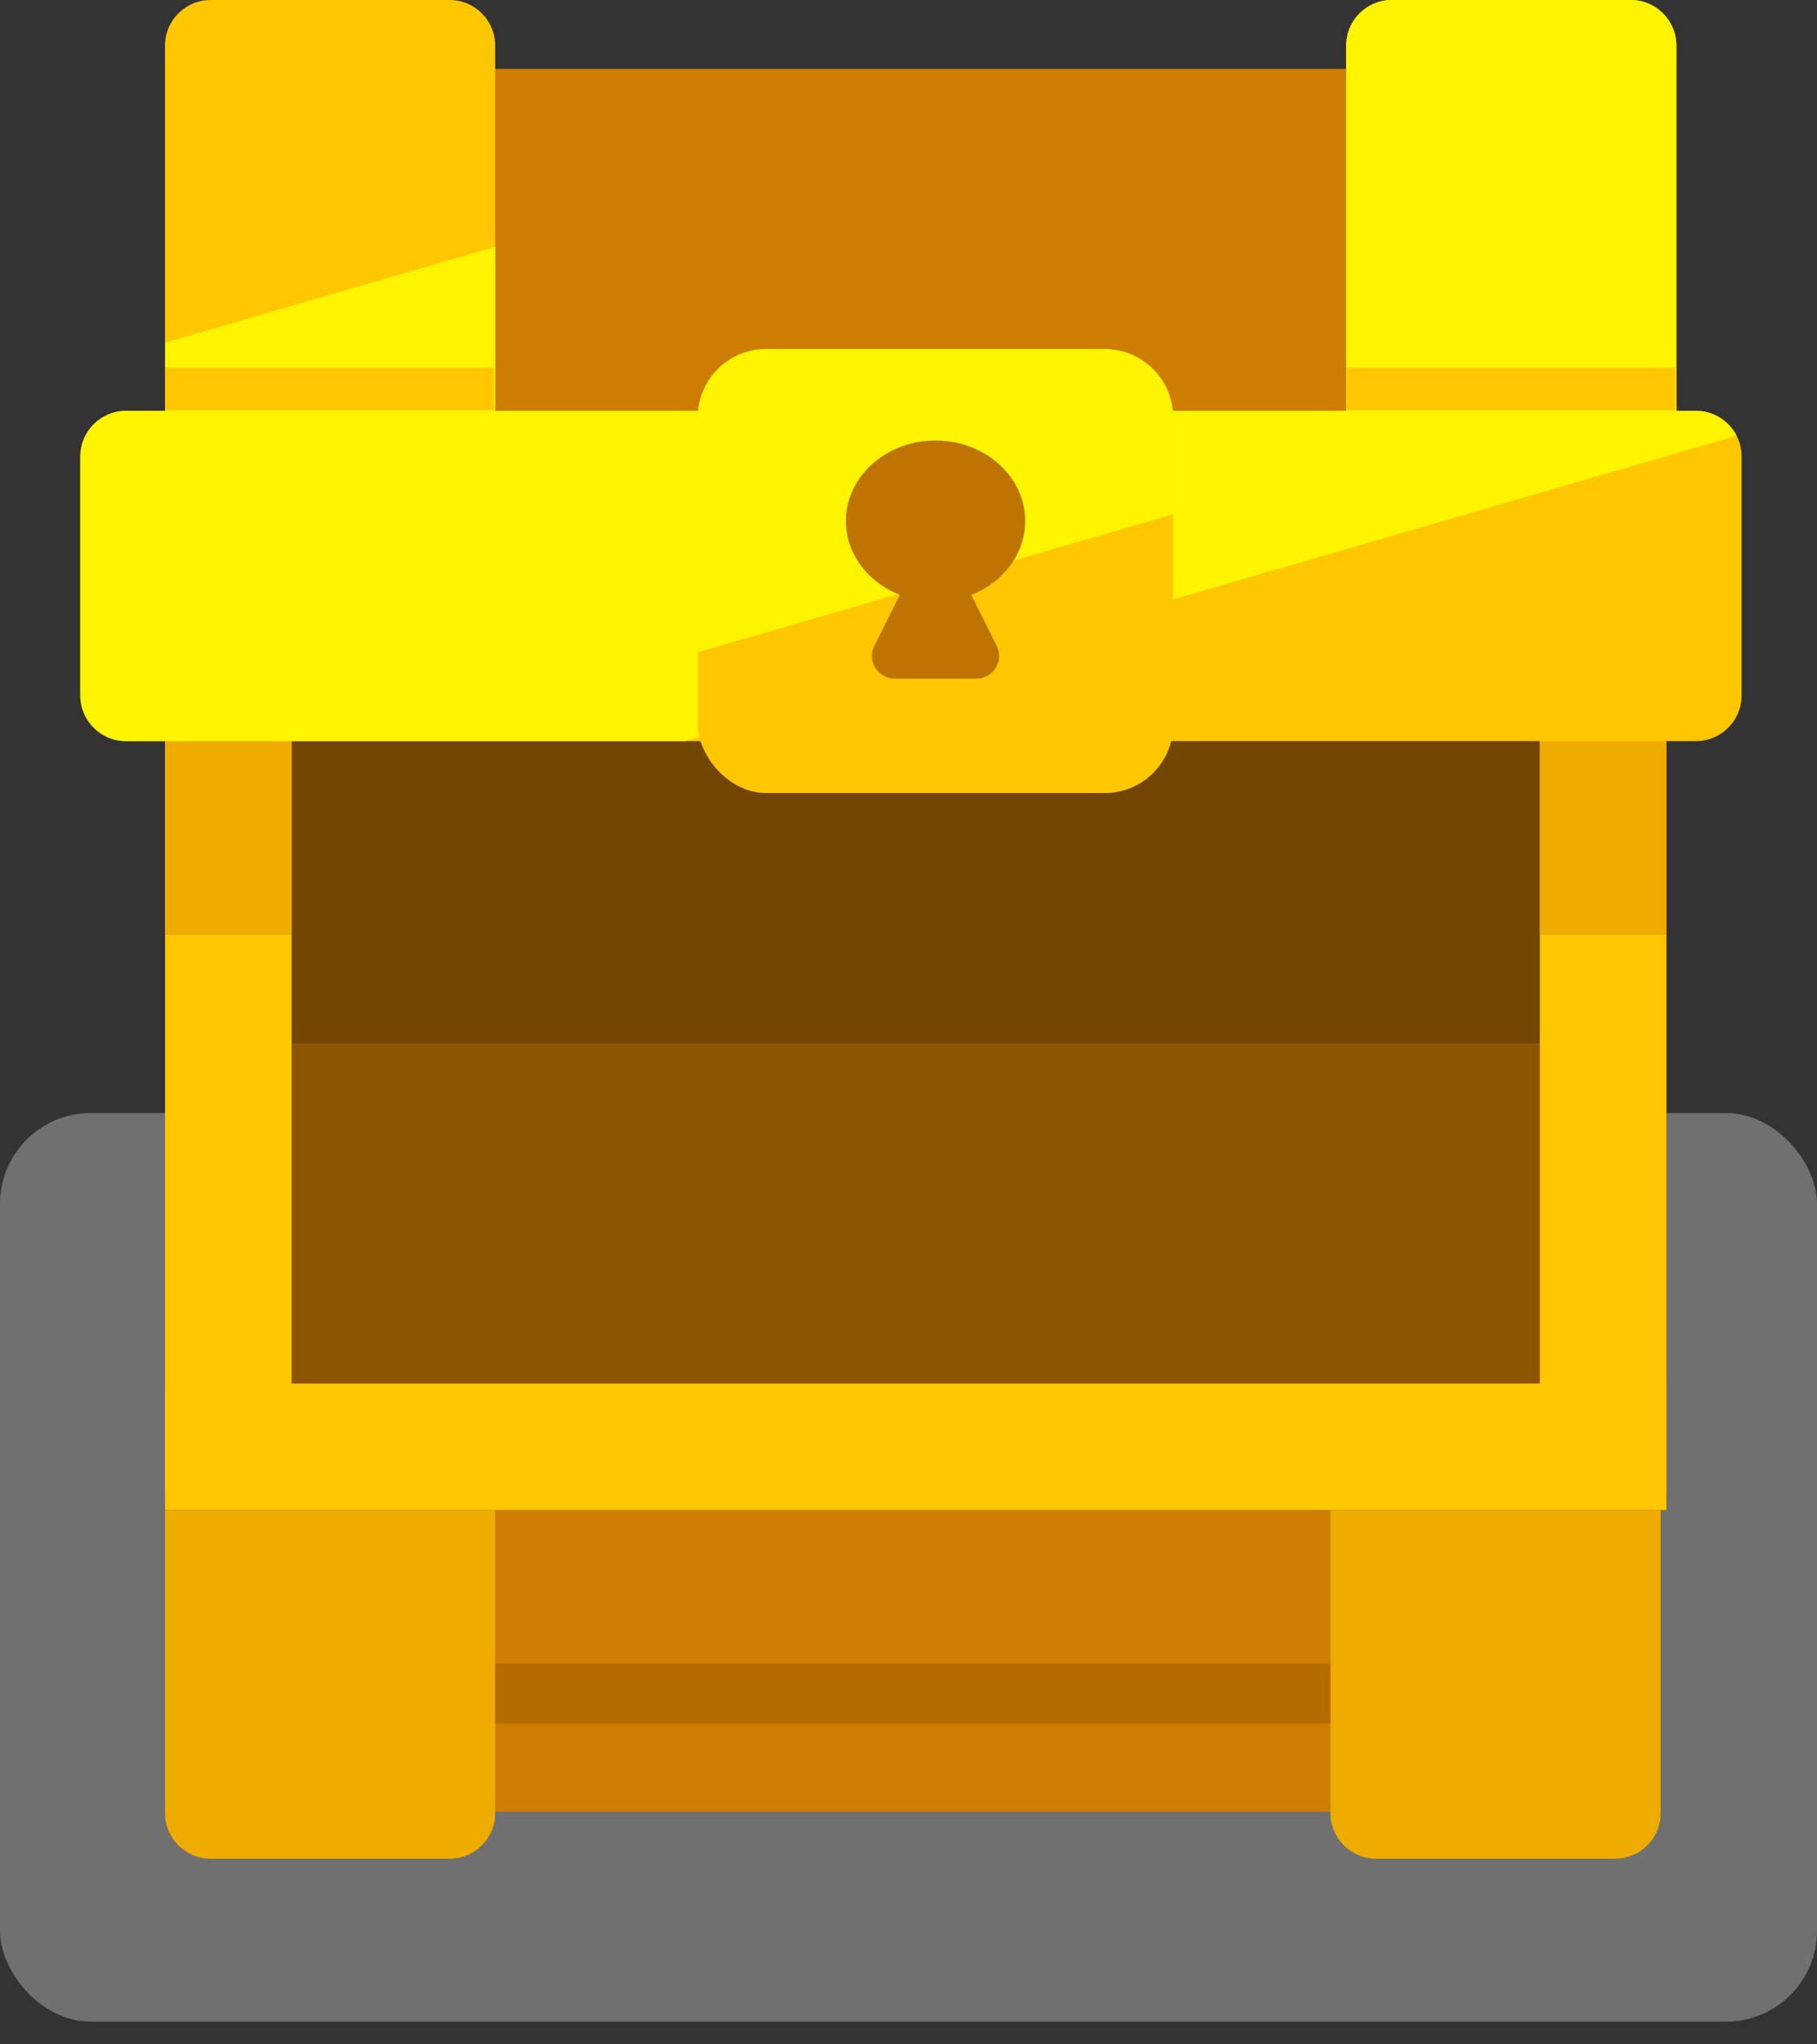 <svg width="80" height="90" viewBox="0 0 80 90" fill="none" xmlns="http://www.w3.org/2000/svg"><rect x="0" y="0" width="80" height="90" fill="#333333" stroke="none"/><rect opacity="0.3" y="49" width="80" height="40" rx="4" fill="#FFFFFF"/><path d="M9.437 49.167C9.437 43.631 13.925 39.143 19.462 39.143H61.904C67.44 39.143 71.928 43.631 71.928 49.167V75.751C71.928 77.966 70.133 79.761 67.919 79.761H13.447C11.232 79.761 9.437 77.966 9.437 75.751V49.167Z" fill="#CE7D03"/><path d="M7.266 34.658C7.266 29.122 11.755 24.633 17.291 24.633H63.346C68.882 24.633 73.37 29.122 73.37 34.658V64.482H7.266V34.658Z" fill="#CE7D03"/><path d="M7.266 61.974C7.266 60.867 8.164 59.969 9.271 59.969H19.797C20.905 59.969 21.802 60.867 21.802 61.974V79.821C21.802 80.928 20.905 81.826 19.797 81.826H9.271C8.164 81.826 7.266 80.928 7.266 79.821V61.974Z" fill="#EEAB00"/><path d="M58.579 61.974C58.579 60.867 59.477 59.969 60.584 59.969H71.11C72.217 59.969 73.115 60.867 73.115 61.974V79.821C73.115 80.928 72.217 81.826 71.11 81.826H60.584C59.477 81.826 58.579 80.928 58.579 79.821V61.974Z" fill="#EEAB00"/><rect x="21.801" y="73.249" width="36.778" height="2.631" fill="#B46C00"/><rect x="7.266" y="24.633" width="66.104" height="41.846" fill="#724500"/><rect x="7.266" y="3.031" width="65.849" height="25.673" fill="#CE7D03"/><rect x="7.266" y="60.906" width="66.104" height="5.573" fill="#FEC700"/><rect x="73.37" y="23.389" width="42.345" height="5.573" transform="rotate(90 73.37 23.389)" fill="#FEC700"/><rect x="12.841" y="23.389" width="42.345" height="5.573" transform="rotate(90 12.841 23.389)" fill="#FEC700"/><rect x="7.266" y="32.627" width="5.573" height="8.533" fill="#EEAB00"/><rect x="67.799" y="32.627" width="5.573" height="8.533" fill="#EEAB00"/><path fill-rule="evenodd" clip-rule="evenodd" d="M7.266 2.005C7.266 0.898 8.164 0 9.271 0H19.797C20.905 0 21.802 0.898 21.802 2.005V18.089L59.271 18.089V2.005C59.271 0.898 60.169 0 61.276 0H71.802C72.909 0 73.807 0.898 73.807 2.005V18.089H74.674C75.781 18.089 76.679 18.986 76.679 20.094V30.62C76.679 31.727 75.781 32.625 74.674 32.625L5.543 32.625C4.436 32.625 3.538 31.727 3.538 30.62L3.538 20.094C3.538 18.986 4.436 18.089 5.543 18.089H7.266V2.005Z" fill="#FEC700"/><path fill-rule="evenodd" clip-rule="evenodd" d="M76.462 19.184L30.164 32.625H5.543C4.436 32.625 3.538 31.727 3.538 30.62V20.094C3.538 18.986 4.436 18.089 5.543 18.089H7.266V15.087L21.802 10.867V18.089L59.271 18.089V2.005C59.271 0.898 60.169 0 61.276 0H71.802C72.909 0 73.807 0.898 73.807 2.005V18.089H74.674C75.454 18.089 76.13 18.534 76.462 19.184Z" fill="#FEF400"/><rect opacity="0.3" x="12.841" y="45.936" width="54.959" height="14.974" fill="#CE7D03"/><rect x="30.725" y="15.366" width="20.927" height="19.546" rx="3.007" fill="#FEC700"/><path fill-rule="evenodd" clip-rule="evenodd" d="M51.651 22.639L30.725 28.714V18.373C30.725 16.712 32.071 15.366 33.732 15.366H48.644C50.305 15.366 51.651 16.712 51.651 18.373V22.639Z" fill="#FEF400"/><path fill-rule="evenodd" clip-rule="evenodd" d="M42.765 26.189C44.161 25.642 45.138 24.392 45.138 22.937C45.138 20.979 43.371 19.392 41.191 19.392C39.011 19.392 37.244 20.979 37.244 22.937C37.244 24.392 38.22 25.642 39.617 26.189L38.498 28.427C38.165 29.093 38.649 29.877 39.395 29.877H42.987C43.732 29.877 44.217 29.093 43.884 28.427L42.765 26.189Z" fill="#BF7402"/><rect x="59.28" y="16.186" width="14.48" height="1.874" fill="#FEC700"/><rect x="7.266" y="16.186" width="14.48" height="1.874" fill="#FEC700"/></svg>